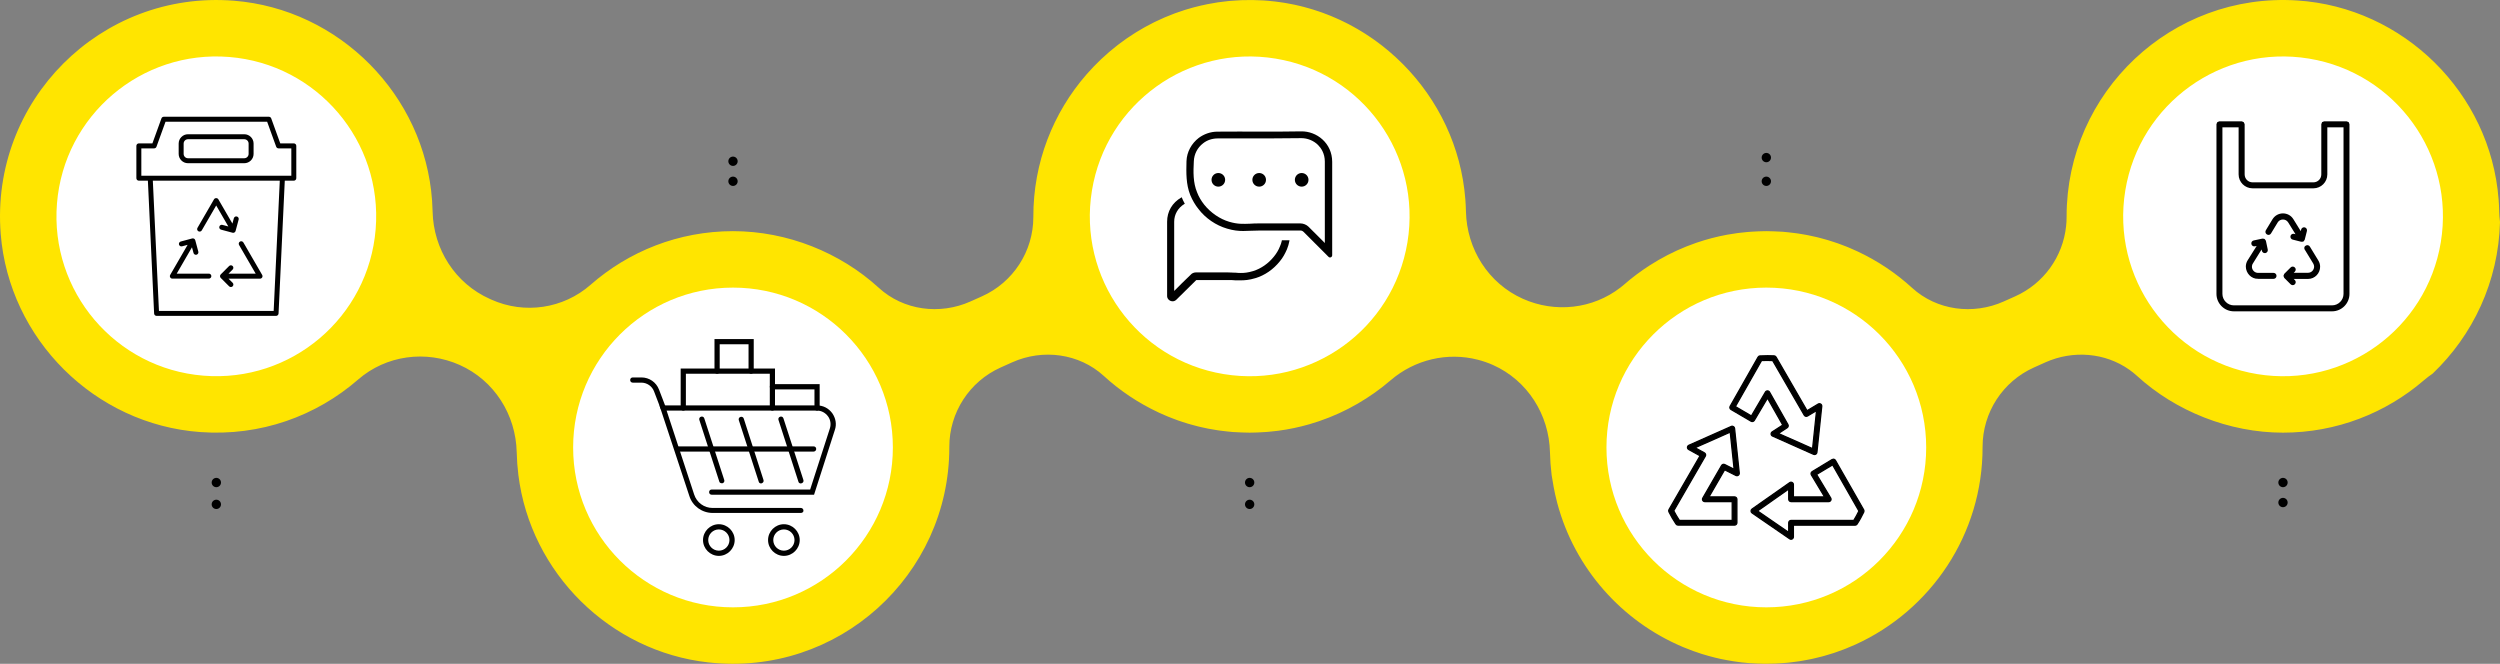 <?xml version="1.0" encoding="UTF-8"?>
<svg id="Layer_2" data-name="Layer 2" xmlns="http://www.w3.org/2000/svg" viewBox="0 0 1372.1 364.31">
  <rect x="0" y="0" width="1372.1" height="364.31" fill="#808080" stroke="none"/>
  <defs>
    <style>
      .cls-1 {
        stroke-width: .7px;
      }

      .cls-1, .cls-2, .cls-3, .cls-4 {
        stroke: #000;
        stroke-miterlimit: 10;
      }

      .cls-5 {
        fill: #fff;
      }

      .cls-6 {
        fill: #ffe500;
      }

      .cls-3, .cls-4 {
        fill: none;
        stroke-linecap: round;
        stroke-width: 5.12px;
      }

      .cls-4 {
        stroke-dasharray: 0 0 0 13;
      }
    </style>
  </defs>
  <g id="Layer_1-2" data-name="Layer 1">
    <g>
      <g>
        <line class="cls-3" x1="402.3" y1="99.49" x2="402.3" y2="99.49"/>
        <line class="cls-3" x1="402.3" y1="88.5" x2="402.3" y2="88.5"/>
      </g>
      <line class="cls-4" x1="969.43" y1="99.49" x2="969.43" y2="85.5"/>
      <g>
        <line class="cls-3" x1="118.73" y1="264.83" x2="118.73" y2="264.83"/>
        <line class="cls-3" x1="118.73" y1="276.81" x2="118.73" y2="276.81"/>
      </g>
      <g>
        <line class="cls-3" x1="685.86" y1="264.83" x2="685.86" y2="264.83"/>
        <line class="cls-3" x1="685.86" y1="276.81" x2="685.86" y2="276.81"/>
      </g>
      <g>
        <line class="cls-3" x1="1253" y1="264.83" x2="1253" y2="264.83"/>
        <line class="cls-3" x1="1253" y1="275.81" x2="1253" y2="275.81"/>
      </g>
      <g>
        <path class="cls-6" d="M1372.1,121.87c-.85,32.7-14.87,62.12-36.95,83.16-1.68,1.14-3.31,2.39-4.87,3.73-20.79,17.88-47.81,28.7-77.32,28.7s-58.91-11.8-80.03-31.11c-1.38-1.26-2.82-2.42-4.32-3.47-13.26-9.36-30.87-10.78-45.96-4.03l-6.31,2.83c-17.17,7.68-28.22,24.73-28.22,43.54,.14,48.18-28.53,89.78-69.74,108.51-.09,.04-.18,.08-.27,.12-1.61,.73-3.25,1.41-4.89,2.07-.31,.12-.62,.25-.92,.37-1.5,.58-3.01,1.12-4.53,1.64-.48,.16-.96,.34-1.45,.5-1.39,.46-2.81,.87-4.23,1.28-.63,.18-1.25,.37-1.88,.54-1.32,.36-2.66,.67-3.99,.98-.76,.17-1.51,.36-2.27,.52-1.25,.26-2.51,.49-3.77,.71-.87,.15-1.73,.31-2.6,.45-1.19,.18-2.39,.33-3.59,.48-.97,.12-1.94,.24-2.91,.34-1.13,.11-2.27,.18-3.41,.26-1.06,.08-2.12,.15-3.19,.2-1.08,.04-2.17,.06-3.25,.07-1.15,.02-2.29,.04-3.45,.02-1.03-.01-2.07-.05-3.1-.09-1.23-.05-2.45-.11-3.69-.19-.4-.03-.79-.03-1.19-.07-.75-.05-1.49-.15-2.23-.22-.61-.06-1.21-.09-1.82-.16-.21-.02-.41-.07-.61-.09-2.64-.32-5.24-.74-7.82-1.23-.95-.17-1.88-.35-2.82-.55-2.19-.47-4.37-1.01-6.52-1.61-1.3-.35-2.59-.73-3.88-1.13-1.58-.5-3.14-1.03-4.69-1.59-1.84-.66-3.64-1.36-5.44-2.11-.16-.07-.32-.14-.48-.21-33.45-14.1-59.26-43.19-68.75-78.74-.07-.27-.14-.55-.21-.83-.71-2.72-1.32-5.46-1.83-8.25-.21-1.14-.4-2.29-.58-3.45-.15-1.01-.38-1.99-.51-3.01-.52-4.2-.83-8.36-.92-12.48-.46-20.72-12.33-39.47-31.26-47.94-2.69-1.2-5.46-2.15-8.27-2.88-16.68-4.31-34.61-.19-47.98,11.31-5.59,4.81-11.65,9.09-18.08,12.81-.01,.01-.02,.01-.03,.02-1.59,.91-3.2,1.79-4.83,2.64-.15,.07-.3,.15-.44,.23-1.51,.77-3.03,1.51-4.57,2.21-.23,.11-.45,.21-.67,.31-1.5,.67-3.01,1.32-4.54,1.93-.24,.1-.49,.2-.74,.3-1.54,.61-3.1,1.19-4.68,1.73-.22,.08-.44,.16-.66,.24-1.7,.57-3.41,1.12-5.15,1.62-.09,.02-.18,.05-.27,.08-5.51,1.58-11.18,2.77-16.98,3.54-.48,.06-.97,.11-1.46,.16-1.39,.17-2.79,.32-4.19,.44-.68,.06-1.36,.1-2.04,.14-1.22,.09-2.45,.16-3.69,.2-.78,.03-1.57,.04-2.36,.06-.64,0-1.28,.04-1.93,.04-.48,0-.96-.03-1.44-.03-.93-.02-1.86-.04-2.8-.07-1.01-.04-2.02-.08-3.02-.15-.56-.03-1.12-.04-1.69-.08-.55-.04-1.08-.11-1.63-.15-.58-.06-1.16-.11-1.74-.17-1.34-.14-2.67-.3-4-.48-.46-.07-.91-.13-1.36-.2-1.39-.21-2.77-.44-4.15-.7-.43-.08-.87-.16-1.3-.24-1.34-.27-2.67-.56-4-.87-.48-.12-.97-.23-1.45-.35-1.21-.3-2.41-.63-3.61-.97-.61-.17-1.21-.34-1.82-.52-1.01-.3-2.02-.63-3.02-.96-.78-.26-1.55-.51-2.32-.78-.76-.27-1.52-.56-2.28-.85-1-.37-1.99-.75-2.97-1.15-.46-.18-.92-.39-1.38-.58-1.25-.53-2.49-1.07-3.72-1.64-.12-.05-.24-.11-.36-.17-11-5.14-21.11-11.89-29.97-20-13.57-12.41-33.49-15.01-50.28-7.5l-6.31,2.83c-17.19,7.69-28.25,24.77-28.22,43.61v.3c0,69.96-60.83,125.98-132.37,117.96-53.88-6.04-97.44-49.01-104.14-102.8-.52-4.2-.83-8.36-.92-12.48-.46-20.72-12.33-39.47-31.26-47.94-18.58-8.31-40.43-5.37-55.79,7.99-22.92,19.94-53.52,31.25-86.72,28.81C52.01,232.89,4.99,186.2,.39,128.41-5.43,55.36,55.31-5.4,128.35,.39c57.92,4.58,104.69,51.78,108.8,109.74,.14,1.98,.23,3.96,.28,5.92,.46,20.73,12.33,39.48,31.43,48.02l.87,.39c18.17,8.13,39.42,4.99,54.39-8.14,20.89-18.33,48.26-29.45,78.18-29.45s58.9,11.79,80.02,31.1c13.58,12.42,33.5,15.01,50.29,7.5l6.3-2.82c17.18-7.68,28.23-24.74,28.23-43.55-.09-29.9,10.91-57.26,29.14-78.2,.01-.01,.02-.02,.03-.04,1.24-1.42,2.51-2.81,3.82-4.17,.09-.09,.18-.19,.28-.29,1.24-1.29,2.52-2.55,3.82-3.79,.16-.15,.33-.31,.49-.46,1.26-1.18,2.55-2.34,3.86-3.46,.22-.19,.44-.38,.67-.57,1.28-1.09,2.58-2.14,3.9-3.17,.27-.21,.55-.42,.82-.63,1.3-.99,2.62-1.96,3.96-2.9,.32-.22,.64-.43,.95-.65,1.33-.91,2.67-1.8,4.04-2.65,.34-.22,.7-.44,1.05-.65,1.36-.83,2.72-1.64,4.11-2.42,.38-.21,.76-.41,1.14-.62,1.39-.76,2.79-1.5,4.21-2.2,.39-.19,.79-.37,1.18-.56,1.43-.69,2.87-1.36,4.33-1.99,.4-.17,.8-.33,1.2-.49,1.48-.62,2.96-1.23,4.47-1.79,.36-.13,.73-.25,1.09-.38,1.56-.56,3.13-1.11,4.73-1.61,.19-.06,.39-.11,.58-.17,5.2-1.6,10.54-2.84,16.01-3.71,.47-.08,.93-.18,1.4-.24,1.15-.17,2.32-.29,3.48-.43,.98-.11,1.94-.25,2.92-.34,1.02-.09,2.06-.14,3.09-.21,1.14-.08,2.28-.16,3.42-.21,.96-.03,1.93-.03,2.89-.04,1.24-.02,2.47-.04,3.72-.02,.92,.02,1.84,.07,2.77,.1,.96,.04,1.92,.05,2.88,.11,.38,.02,.75,.07,1.13,.1,.24,.02,.48,.02,.72,.04,.57,.04,1.12,.12,1.68,.17,.95,.09,1.9,.18,2.85,.29,.89,.11,1.78,.23,2.67,.36,.88,.12,1.75,.25,2.61,.39,.95,.16,1.89,.34,2.83,.52,.8,.15,1.6,.3,2.4,.47,.98,.21,1.96,.44,2.93,.67,.74,.18,1.48,.36,2.22,.55,1.01,.26,2.01,.55,3.01,.84,.69,.2,1.39,.39,2.07,.61,1.02,.31,2.02,.65,3.02,.99,.67,.23,1.33,.45,1.99,.68,1,.36,1.99,.75,2.99,1.14,.64,.25,1.29,.5,1.93,.76,.97,.4,1.93,.82,2.89,1.25,.65,.28,1.3,.57,1.95,.87,.91,.42,1.81,.87,2.72,1.32,.67,.33,1.35,.67,2.02,1.01,.84,.44,1.67,.9,2.51,1.36,.71,.39,1.42,.78,2.12,1.19,.76,.43,1.5,.89,2.25,1.34,.76,.47,1.52,.93,2.28,1.41,.65,.42,1.29,.85,1.94,1.28,.82,.55,1.65,1.1,2.46,1.67,.54,.38,1.06,.77,1.59,1.15,.9,.66,1.8,1.32,2.69,2,.4,.32,.81,.64,1.21,.96,.98,.78,1.96,1.57,2.92,2.38,.28,.23,.55,.48,.82,.71,1.07,.92,2.13,1.85,3.17,2.81,.15,.13,.29,.27,.43,.41,1.15,1.07,2.29,2.16,3.4,3.28,.01,.02,.03,.04,.05,.05,19.27,19.44,31.97,45.41,34.18,74.13,.17,2.22,.28,4.44,.33,6.64,.23,10.36,3.31,20.24,8.7,28.57,5.39,8.34,13.09,15.14,22.55,19.37,17.7,7.92,38.34,5.61,53.53-6.16,.63-.49,1.25-.98,1.86-1.51,4.4-3.86,9.11-7.38,14.05-10.57,.02-.01,.05-.03,.07-.04,1.54-.99,3.1-1.94,4.68-2.86,.11-.07,.23-.13,.34-.2,1.51-.87,3.03-1.7,4.58-2.5,.16-.09,.33-.17,.49-.26,1.52-.78,3.06-1.52,4.61-2.24,.18-.08,.36-.16,.54-.25,1.59-.71,3.19-1.4,4.81-2.05,.14-.06,.28-.11,.42-.17,1.74-.69,3.49-1.34,5.27-1.95,.02-.01,.04-.01,.06-.02,5.46-1.87,11.1-3.35,16.89-4.41,.24-.04,.47-.07,.71-.11,1.62-.29,3.25-.55,4.89-.77,.55-.07,1.1-.12,1.66-.19,1.33-.16,2.67-.31,4.02-.42,.71-.06,1.42-.1,2.13-.15,1.2-.08,2.4-.15,3.61-.19,.81-.03,1.63-.05,2.45-.06,.63-.01,1.26-.04,1.9-.04,.48,0,.95,.03,1.42,.03,.94,.01,1.87,.04,2.81,.07,1.01,.03,2.01,.08,3.01,.14,.57,.04,1.13,.04,1.69,.08,.55,.04,1.1,.11,1.64,.16,.58,.05,1.16,.11,1.74,.17,1.34,.14,2.67,.3,4,.48,.46,.06,.91,.13,1.37,.19,1.39,.21,2.77,.45,4.15,.7,.43,.08,.86,.16,1.28,.25,1.35,.27,2.69,.56,4.02,.87,.48,.11,.96,.23,1.43,.34,1.22,.31,2.43,.63,3.64,.98,.59,.16,1.19,.33,1.79,.51,1.02,.31,2.03,.63,3.04,.97,.77,.25,1.54,.51,2.31,.77,.77,.28,1.53,.57,2.3,.86,.98,.37,1.96,.74,2.94,1.13,.47,.2,.94,.4,1.41,.6,1.24,.53,2.48,1.06,3.7,1.63,.12,.05,.23,.11,.35,.16,11.01,5.15,21.12,11.91,29.98,20.01,13.58,12.42,33.5,15.01,50.29,7.5l6.3-2.82c15.62-6.98,26.17-21.72,27.95-38.47,.19-1.69,.28-3.41,.28-5.14v-.31c0-68.02,57.5-122.87,126.45-118.48,58.42,3.72,106.16,50.79,110.65,109.16,.17,2.22,.28,4.44,.33,6.64,.04,1.96,.19,3.9,.44,5.82Z"/>
        <circle class="cls-5" cx="118.73" cy="118.73" r="87.74" transform="translate(-9.24 227.44) rotate(-85.35)"/>
        <circle class="cls-5" cx="402.3" cy="245.59" r="87.74"/>
        <circle class="cls-5" cx="685.86" cy="118.73" r="87.74" transform="translate(457.65 776.32) rotate(-80.68)"/>
        <circle class="cls-5" cx="1252.98" cy="118.73" r="87.74" transform="translate(932.95 1335.95) rotate(-80.68)"/>
        <circle class="cls-5" cx="969.43" cy="245.59" r="87.74"/>
        <g>
          <path d="M152.88,172.07l3.42-72.9h4.95c.75,0,1.37-.61,1.37-1.37v-17.74c0-.75-.61-1.37-1.37-1.37h-7.43l-4.96-13.71c-.2-.54-.71-.9-1.28-.9h-57.69c-.58,0-1.09,.36-1.28,.9l-4.96,13.71h-7.43c-.75,0-1.37,.61-1.37,1.37v17.74c0,.75,.61,1.37,1.37,1.37h4.95l3.42,72.9c.03,.73,.63,1.3,1.36,1.3h65.57c.73,0,1.33-.57,1.36-1.3h0ZM77.57,96.44v-15.01h7.03c.58,0,1.09-.36,1.28-.9l4.96-13.71h55.78l4.96,13.71c.2,.54,.71,.9,1.28,.9h7.03v15.01H77.57Zm9.67,74.2l-3.36-71.47h69.68l-3.36,71.47h-62.97Z"/>
          <path d="M134.07,73.68h-30.9c-2.82,0-5.11,2.29-5.11,5.11v5.68c0,2.82,2.29,5.11,5.11,5.11h30.9c2.82,0,5.11-2.29,5.11-5.11v-5.68c0-2.82-2.29-5.11-5.11-5.11Zm2.38,10.79c0,1.31-1.07,2.38-2.38,2.38h-30.9c-1.31,0-2.38-1.07-2.38-2.38v-5.68c0-1.31,1.07-2.38,2.38-2.38h30.9c1.31,0,2.38,1.07,2.38,2.38v5.68Z"/>
          <path d="M133.58,133.09c-.38-.65-1.21-.88-1.87-.5-.65,.38-.88,1.21-.5,1.87l9.12,15.74h-14.92s2.27-2.27,2.27-2.27c.53-.53,.53-1.4,0-1.93s-1.4-.53-1.93,0l-4.6,4.6c-.26,.26-.4,.6-.4,.97s.14,.71,.4,.97l4.6,4.6c.27,.27,.62,.4,.97,.4s.7-.13,.97-.4c.53-.53,.53-1.4,0-1.93l-2.27-2.27h17.29c.49,0,.94-.26,1.18-.68,.24-.42,.24-.94,0-1.37l-10.3-17.79Z"/>
          <path d="M114.64,150.2h-17.66l8.39-14.49,.84,3.12c.16,.61,.71,1.01,1.32,1.01,.12,0,.24-.01,.35-.05,.73-.19,1.16-.94,.97-1.67l-1.68-6.28c-.09-.35-.32-.65-.64-.83-.31-.18-.69-.23-1.04-.14l-6.28,1.68c-.73,.19-1.16,.94-.97,1.67,.19,.73,.94,1.16,1.67,.97l3.07-.82-9.56,16.5c-.24,.42-.25,.94,0,1.37,.24,.42,.69,.68,1.18,.68h20.03c.75,0,1.37-.61,1.37-1.37,0-.75-.61-1.37-1.37-1.37h0Z"/>
          <path d="M120.38,124.38c-.2,.73,.24,1.48,.97,1.67l6.28,1.68c.12,.03,.24,.05,.35,.05,.6,0,1.15-.4,1.32-1.01l1.68-6.28c.2-.73-.24-1.48-.97-1.67-.73-.2-1.48,.24-1.67,.97l-.78,2.92-7.73-13.34c-.49-.84-1.88-.84-2.36,0l-9.09,15.69c-.38,.65-.16,1.49,.5,1.87,.65,.38,1.49,.15,1.87-.5l7.91-13.65,6.67,11.52-3.27-.88c-.73-.2-1.48,.24-1.67,.97h0Z"/>
        </g>
        <g>
          <path d="M363.95,225.36c-.6,0-1.07-.36-1.31-.95l-3.69-9.64c-1.07-2.86-3.93-4.76-6.9-4.76h-4.76c-.83,0-1.43-.6-1.43-1.43s.6-1.43,1.43-1.43h4.76c4.28,0,8.09,2.62,9.64,6.66l3.69,9.64c.24,.71-.12,1.55-.83,1.9-.24,0-.48,0-.59,0h0Z"/>
          <path d="M394.53,305.09c-4.76,0-8.69-3.93-8.69-8.69s3.93-8.69,8.69-8.69,8.69,3.93,8.69,8.69-3.93,8.69-8.69,8.69Zm0-14.52c-3.21,0-5.83,2.62-5.83,5.83s2.62,5.83,5.83,5.83,5.83-2.62,5.83-5.83c0-3.21-2.62-5.83-5.83-5.83h0Z"/>
          <path d="M430.23,305.09c-4.76,0-8.69-3.93-8.69-8.69s3.93-8.69,8.69-8.69,8.69,3.93,8.69,8.69-3.93,8.69-8.69,8.69Zm0-14.52c-3.21,0-5.83,2.62-5.83,5.83s2.62,5.83,5.83,5.83,5.83-2.62,5.83-5.83c0-3.21-2.62-5.83-5.83-5.83h0Z"/>
          <path d="M439.52,281.53h-48.32c-5.83,0-11.07-3.69-12.85-9.28l-16.42-49.74h86.52c3.33,0,6.31,1.55,8.33,4.28,1.9,2.74,2.5,6.07,1.43,9.16l-11.42,35.58h-56.17c-.83,0-1.43-.6-1.43-1.43s.6-1.43,1.43-1.43h54.03l10.83-33.56c.71-2.26,.36-4.76-1.07-6.66-1.43-1.9-3.57-3.09-5.95-3.09h-82.59l15.11,46.05c1.43,4.4,5.47,7.38,10.12,7.38h48.43c.83,0,1.43,.6,1.43,1.43,.12,.71-.6,1.31-1.43,1.31h0Z"/>
          <path d="M417.74,265.34c-.6,0-1.19-.36-1.31-.95l-10.95-33.8c-.24-.71,.12-1.55,.95-1.78,.71-.24,1.55,.12,1.78,.95l10.83,33.68c.24,.71-.12,1.55-.95,1.78-.12,0-.24,.12-.36,.12h0Z"/>
          <path d="M439.52,265.34c-.6,0-1.19-.36-1.31-.95l-10.95-33.92c-.24-.71,.12-1.55,.95-1.78,.71-.24,1.55,.12,1.78,.95l10.95,33.8c.24,.71-.12,1.55-.95,1.78-.12,0-.24,.12-.48,.12h0Z"/>
          <path d="M396.08,265.22c-.6,0-1.19-.36-1.31-.95l-10.95-33.8c-.24-.71,.12-1.55,.95-1.78,.71-.24,1.55,.12,1.78,.95l10.95,33.8c.24,.71-.12,1.55-.95,1.78h-.48Z"/>
          <path d="M446.54,247.85h-74.5c-.83,0-1.43-.6-1.43-1.43s.6-1.43,1.43-1.43h74.5c.83,0,1.43,.6,1.43,1.43s-.71,1.43-1.43,1.43Z"/>
          <path d="M423.93,225.36c-.83,0-1.43-.6-1.43-1.43v-18.8h-46.06v18.8c0,.83-.6,1.43-1.43,1.43s-1.43-.6-1.43-1.43v-21.66s51.77,0,51.77,0v21.66c0,.71-.6,1.43-1.43,1.43h0Z"/>
          <path d="M448.44,225.36c-.83,0-1.43-.6-1.43-1.43v-10.23h-23.09c-.83,0-1.43-.6-1.43-1.43s.6-1.43,1.43-1.43h25.94s0,13.09,0,13.09c0,.71-.6,1.43-1.43,1.43h0Z"/>
          <path d="M412.26,205.13c-.83,0-1.43-.6-1.43-1.43v-14.76h-15.83v14.76c0,.83-.6,1.43-1.43,1.43s-1.43-.6-1.43-1.43v-17.61s21.54,0,21.54,0v17.61c0,.71-.59,1.43-1.43,1.43h0Z"/>
        </g>
        <g>
          <path d="M731.16,140.11v-51.27c0-10.31-8.52-16.89-17.04-16.74-16.74,.3-29.15,0-45.89,.15-3.89,0-7.47,1.35-10.31,3.44-3.89,2.99-6.58,7.62-6.73,12.86-.15,6.28-.3,12.56,2.09,18.54,1.2,2.84,2.69,5.38,4.48,7.62,3.89,5.08,9.57,8.97,15.7,10.76,7.03,2.09,10.61,1.05,17.94,1.05h22.42c.6,0,1.2,.3,1.64,.75l13.6,13.6c.75,.9,2.09,.3,2.09-.75h0Zm-3.89-6.58l-9.12-9.12c-1.05-1.05-2.84-1.79-4.34-1.79h-22.42c-1.94,0-3.59,0-5.08,.15-4.19,.15-7.03,.3-11.66-1.05-5.08-1.49-10.17-4.93-13.75-9.42-1.64-2.09-2.99-4.34-3.89-6.73-2.24-5.38-2.09-11.21-1.79-17.04,.15-3.89,1.94-7.47,5.08-9.87,2.24-1.79,5.08-2.69,8.07-2.69h14.95c10.02,0,19.43,0,30.94-.15,3.29,0,6.73,1.35,9.12,3.74,1.64,1.64,3.74,4.63,3.74,9.12v44.85h.15Z"/>
          <path d="M718.15,98.7c0,2.06-1.67,3.74-3.74,3.74s-3.74-1.67-3.74-3.74,1.67-3.74,3.74-3.74,3.74,1.67,3.74,3.74"/>
          <path d="M694.83,98.7c0,2.06-1.67,3.74-3.74,3.74s-3.74-1.67-3.74-3.74,1.67-3.74,3.74-3.74,3.74,1.67,3.74,3.74"/>
          <path d="M672.41,98.7c0,2.06-1.67,3.74-3.74,3.74s-3.74-1.67-3.74-3.74,1.67-3.74,3.74-3.74,3.74,1.67,3.74,3.74"/>
          <path d="M643.56,165.37c.75,0,1.49-.3,2.09-.9l10.91-10.76h17.64c1.35,0,2.69,0,3.89,.15h2.99c1.94,0,4.48-.15,7.92-1.2,5.08-1.49,9.87-4.78,13.45-9.27,1.64-1.94,2.84-4.19,3.89-6.58,.6-1.49,1.05-2.99,1.35-4.63v-.3h-4.19v.3c-.3,1.2-.6,2.24-1.05,3.14-.75,1.94-1.94,3.89-3.29,5.53-2.99,3.74-7.03,6.58-11.36,7.92-2.99,.9-4.93,1.05-6.73,1.05-.75,0-1.64,0-2.84-.15h-.45c-1.05,0-2.24-.15-3.74-.15h-17.79c-.9,0-2.09,.45-2.69,1.2l-.3,.3c-1.35,1.2-2.99,2.99-4.78,4.63l-4.04,4.04v-37.97c0-4.04,2.09-7.62,5.53-9.72l.3-.15-.15-.3c-.6-1.05-1.05-2.09-1.49-3.14v-.15l-.3,.15c-4.93,2.84-7.77,7.62-7.77,13.3v40.81c0,1.49,1.35,2.84,2.99,2.84h0Z"/>
        </g>
        <path class="cls-1" d="M970.12,195.23c-1.39,0-2.77,.03-4.16,.12-.44,.02-.83,.27-1.05,.65l-15.34,27c-.34,.61-.12,1.38,.48,1.73l11.02,6.46c.6,.34,1.37,.15,1.74-.44l7.26-12.27,8.39,14.81-5.81,3.75c-.4,.26-.62,.71-.59,1.18,.03,.47,.32,.89,.75,1.08l22.56,10.05c.38,.17,.82,.15,1.18-.06,.36-.21,.6-.58,.64-.99l2.66-25.3c.05-.48-.17-.96-.58-1.22-.41-.26-.93-.28-1.35-.03l-6.13,3.67-17.03-29.46c-.21-.37-.59-.61-1.01-.65-1.21-.08-2.43-.08-3.63-.08h0Zm0,2.58c.93,0,1.86,.03,2.79,.08l17.35,29.99c.18,.29,.46,.51,.8,.59,.33,.08,.69,.03,.98-.15l4.96-2.99-2.18,20.9-18.77-8.31,4.84-3.19c.55-.38,.73-1.11,.4-1.7l-10.09-17.8c-.22-.41-.65-.68-1.12-.69-.47,0-.91,.24-1.14,.65l-7.71,13.12-8.8-5.17,14.37-25.26c1.1-.06,2.21-.08,3.31-.08h0Zm-19.69,36.16c-.08,.02-.16,.05-.24,.08l-23.25,10.33c-.46,.2-.77,.64-.79,1.14-.02,.5,.26,.97,.71,1.2l6.21,3.43-17.07,29.54c-.21,.37-.23,.83-.04,1.21,1.16,2.34,2.47,4.55,3.91,6.7,.24,.37,.65,.6,1.09,.61h31.03c.71,0,1.29-.58,1.29-1.29v-12.91c0-.71-.58-1.29-1.29-1.29h-14.04l8.6-14.89,6.17,3.11c.42,.21,.92,.17,1.31-.1,.39-.27,.6-.73,.55-1.19l-2.58-24.54c-.04-.37-.23-.7-.53-.92-.3-.22-.68-.29-1.04-.21h0Zm-.81,3.19l2.14,20.42-5.17-2.62c-.61-.3-1.36-.07-1.7,.52l-10.33,17.88c-.23,.4-.23,.9,0,1.3,.23,.4,.66,.64,1.13,.64h15.01v10.33h-28.98c-1.12-1.71-2.18-3.47-3.11-5.29l17.35-30.02c.17-.3,.21-.66,.11-1-.1-.33-.33-.61-.64-.78l-5.12-2.82,19.29-8.55Zm56.42,14.89c-.17,.02-.34,.08-.48,.16l-10.98,6.66c-.59,.37-.79,1.13-.44,1.74l7.26,12.11h-17.11v-6.78c0-.47-.27-.91-.7-1.13-.42-.22-.93-.19-1.32,.08l-20.66,14.49c-.35,.24-.57,.64-.57,1.07s.21,.83,.57,1.07l20.66,14.21c.39,.27,.9,.3,1.32,.08,.42-.22,.69-.65,.7-1.13v-6.46h33.86c.44,0,.85-.23,1.09-.61,1.46-2.2,2.55-4.29,3.67-6.58,.19-.38,.17-.84-.04-1.21l-15.5-27.12c-.26-.47-.8-.73-1.33-.65h0Zm-.24,3.07l14.45,25.34c-.9,1.82-1.76,3.49-2.82,5.17h-34.42c-.71,0-1.29,.58-1.29,1.29v5.29l-17.11-11.78,17.11-12.03v5.61c0,.71,.58,1.29,1.29,1.29h20.66c.47,0,.9-.26,1.13-.67,.23-.41,.21-.91-.04-1.31l-7.75-12.91,8.8-5.29Z"/>
        <g>
          <path class="cls-2" d="M1231.08,67.45l-.78-.37h-12.18l-.82,.37-.32,.78v93.07c0,4.99,4.08,9.07,9.07,9.07h53.86c4.99,0,9.07-4.08,9.07-9.07V68.23l-.32-.82-.82-.32h-12.18l-.82,.32-.32,.83v27.48c0,2.7-2.15,4.86-4.86,4.86h-33.35c-2.7,0-4.86-2.15-4.86-4.86v-27.48l-.37-.78Zm5.22,35.41h33.39c3.94,0,7.14-3.21,7.14-7.14v-26.34h9.89v91.93c0,3.71-3.07,6.78-6.78,6.78h-53.91c-3.71,0-6.78-3.07-6.78-6.78V69.38h9.89v26.34c0,3.94,3.21,7.14,7.14,7.14h0Z"/>
          <path class="cls-2" d="M1245.97,127.91l3.66-6.05c.78-1.28,2.02-1.88,3.34-1.88s2.56,.6,3.34,1.88l4.63,7.47-1.97-.5c-.6-.14-1.24,.23-1.37,.82-.14,.6,.23,1.24,.82,1.37l4.72,1.19c.14,.05,.27-.05,.41-.05l.41-.05c.14-.09,.18-.23,.23-.37l.27-.37,1.19-4.72c.14-.6-.23-1.24-.82-1.37-.6-.14-1.24,.23-1.37,.82l-.5,2.06-4.67-7.56c-1.19-1.97-3.25-2.98-5.31-2.98s-4.08,1.01-5.31,2.98l-3.66,6.05c-.32,.55-.14,1.24,.37,1.56,.55,.41,1.28,.23,1.6-.32h0Z"/>
          <path class="cls-2" d="M1239.33,152.55h8.47c.64,0,1.14-.5,1.14-1.14s-.5-1.14-1.14-1.14h-8.47c-2.29,0-3.89-1.88-3.89-3.89,0-.69,.18-1.37,.6-2.02l5.45-8.79,.41,1.97c.14,.6,.73,1.01,1.37,.87,.6-.14,1.01-.73,.87-1.37l-1.01-4.76c-.05-.14-.14-.23-.23-.32-.09-.14-.14-.27-.27-.37-.14-.09-.27-.05-.41-.05-.14-.05-.27-.14-.46-.09l-4.76,1.01c-.6,.14-1.01,.73-.87,1.37,.14,.6,.73,1.01,1.37,.87l2.11-.46-5.59,8.88c-.64,1.01-.92,2.15-.92,3.21,.05,3.25,2.61,6.23,6.23,6.23h0Z"/>
          <path class="cls-2" d="M1265.35,136.71l4.63,7.6c.41,.64,.6,1.33,.6,2.02,0,2.02-1.6,3.89-3.89,3.89h-9.02l1.47-1.47c.46-.46,.46-1.19,0-1.6-.46-.46-1.19-.46-1.6,0l-3.44,3.44-.32,.82,.32,.82,3.44,3.44c.46,.46,1.19,.46,1.6,0,.46-.46,.46-1.19,0-1.6l-1.47-1.47h9.02c3.62,0,6.18-2.98,6.18-6.18,0-1.1-.27-2.2-.92-3.21l-4.63-7.6c-.32-.55-1.05-.73-1.56-.37-.6,.23-.73,.92-.41,1.47h0Z"/>
        </g>
      </g>
    </g>
  </g>
</svg>